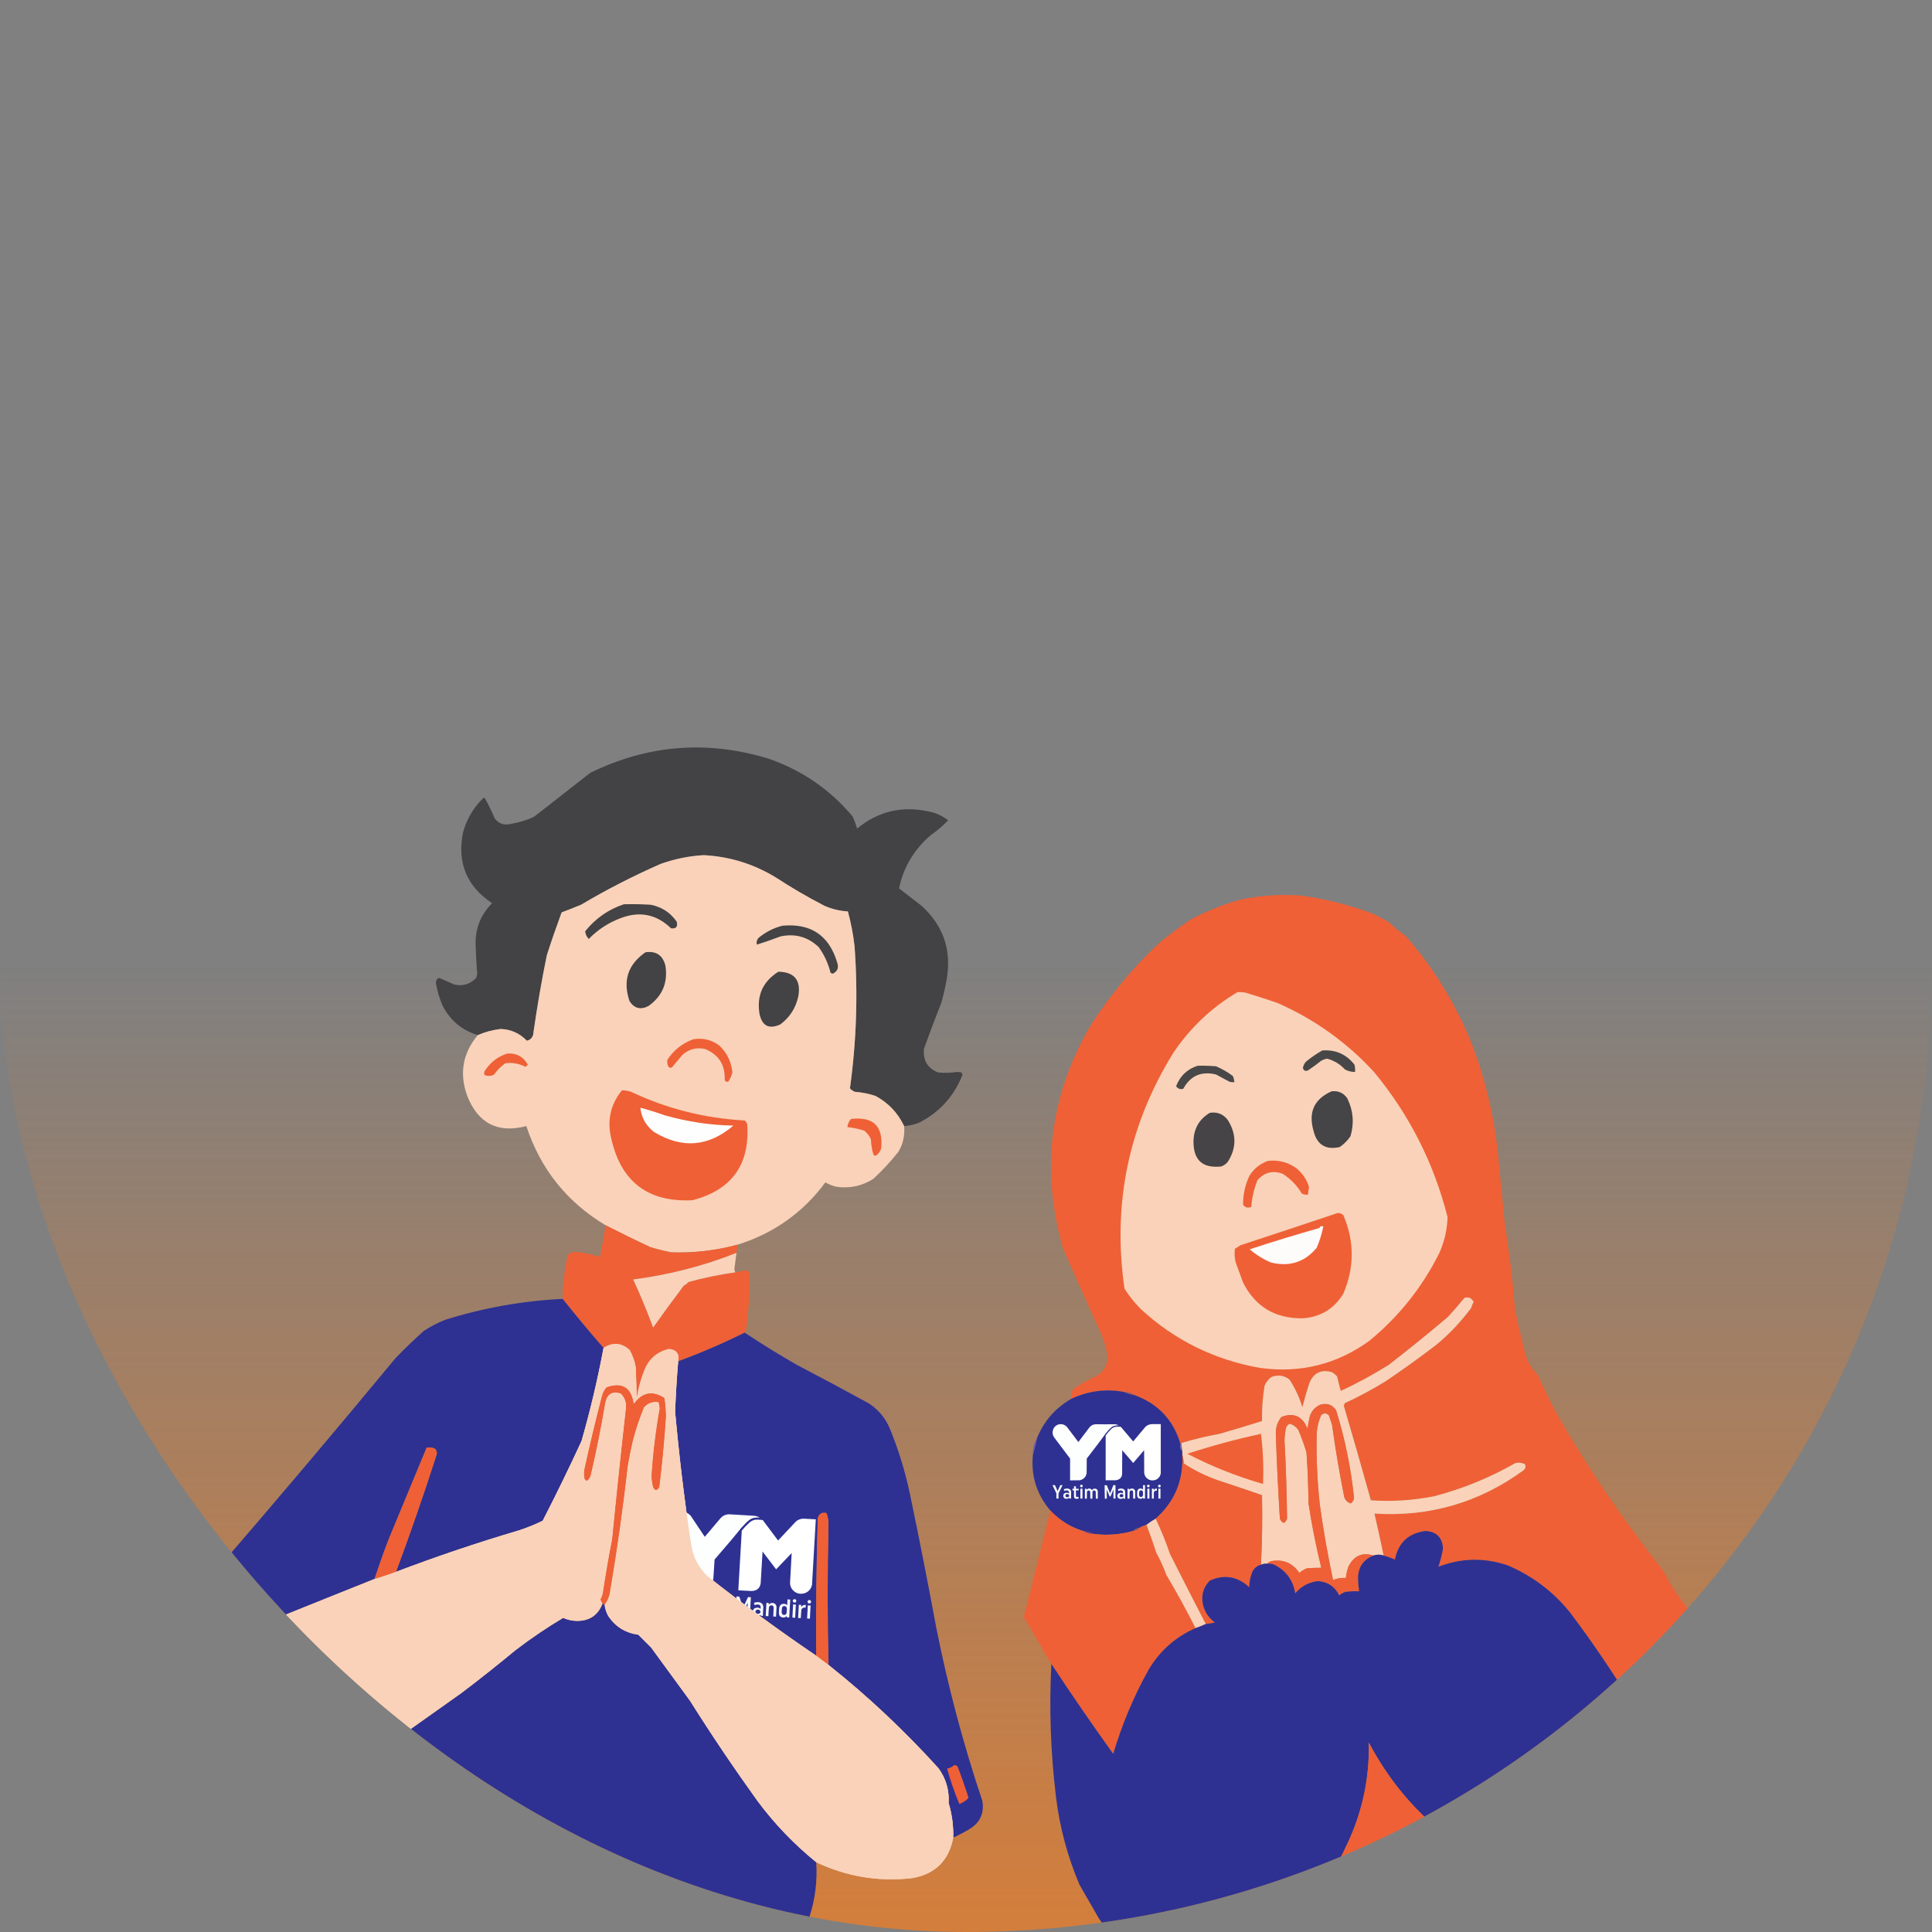 <svg width="320" height="320" viewBox="0 0 320 320" fill="none" xmlns="http://www.w3.org/2000/svg">
<rect x="0" y="0" width="320" height="320" fill="#808080" stroke="none"/>
<g clip-path="url(#clip0_761_2424)">
<rect width="320" height="320" rx="160" fill="url(#paint0_linear_761_2424)"/>
<path fill-rule="evenodd" clip-rule="evenodd" d="M149.755 186.517C148.721 184.333 147.147 182.673 145.013 181.521C143.912 181.149 142.777 180.929 141.626 180.844C141.27 180.725 140.999 180.522 140.779 180.251C141.863 172.427 142.117 164.587 141.541 156.712C141.321 154.764 140.948 152.851 140.44 150.954C139.086 150.886 137.782 150.565 136.545 150.023C133.751 148.583 131.042 146.991 128.417 145.281C124.776 143.079 120.813 141.86 116.562 141.64C114.124 141.775 111.753 142.267 109.45 143.079C104.894 145.078 100.491 147.33 96.24 149.853C95.174 150.294 94.107 150.717 93.023 151.123C92.159 153.477 91.329 155.848 90.567 158.236C89.704 162.453 88.975 166.687 88.366 170.937C88.332 171.733 87.959 172.207 87.265 172.377C86.097 171.157 84.657 170.497 82.947 170.429C81.609 170.582 80.339 170.92 79.136 171.445C76.495 170.649 74.547 169.007 73.294 166.534C72.769 165.332 72.413 164.096 72.193 162.808C72.193 162.402 72.362 162.131 72.701 161.962C73.548 162.334 74.395 162.69 75.241 163.062C76.664 163.384 77.883 163.012 78.882 161.962C78.933 161.742 79.001 161.504 79.052 161.284C78.916 159.828 78.832 158.355 78.798 156.881C78.611 154.036 79.509 151.615 81.507 149.599C77.307 146.805 75.699 142.91 76.681 137.914C77.274 135.73 78.374 133.833 79.983 132.241C80.102 132.123 80.203 132.123 80.322 132.241C80.931 133.308 81.457 134.409 81.931 135.543C82.591 136.424 83.472 136.729 84.555 136.475C85.91 136.255 87.214 135.865 88.451 135.289C91.55 132.868 94.666 130.429 97.765 128.007C107.282 123.35 117.104 122.571 127.231 125.637C132.786 127.55 137.443 130.734 141.202 135.205C141.507 135.865 141.761 136.543 141.964 137.237C145.487 134.341 149.5 133.41 153.988 134.443C155.123 134.68 156.139 135.154 157.036 135.882C156.156 136.797 155.191 137.609 154.158 138.338C151.414 140.675 149.653 143.604 148.908 147.144C150.127 148.092 151.38 149.057 152.633 150.023C156.274 153.342 157.663 157.423 156.782 162.3C156.562 163.554 156.274 164.79 155.936 166.026C154.937 168.549 153.971 171.09 153.057 173.647C152.82 175.56 153.582 176.881 155.343 177.626C156.41 177.745 157.494 177.711 158.561 177.542C158.781 177.576 159.018 177.593 159.238 177.626C159.34 177.745 159.39 177.897 159.407 178.05C158.019 181.555 155.648 184.18 152.295 185.924C151.482 186.263 150.635 186.449 149.755 186.517Z" fill="#434245"/>
<path fill-rule="evenodd" clip-rule="evenodd" d="M149.754 186.517C149.89 188.025 149.585 189.447 148.823 190.751C147.553 192.36 146.164 193.85 144.674 195.239C142.862 196.407 140.881 196.848 138.747 196.594C138.019 196.475 137.341 196.221 136.715 195.832C132.989 200.861 128.129 204.299 122.151 206.162C118.561 207.144 114.886 207.55 111.143 207.432C110.008 207.195 108.874 206.924 107.756 206.585C105.25 205.417 102.76 204.197 100.305 202.944C93.903 199.1 89.517 193.63 87.18 186.517C82.422 187.754 79.153 186.06 77.358 181.437C76.054 177.762 76.647 174.426 79.136 171.445C80.339 170.92 81.609 170.582 82.947 170.429C84.657 170.497 86.097 171.157 87.265 172.377C87.959 172.207 88.332 171.733 88.366 170.937C88.975 166.687 89.704 162.453 90.567 158.236C91.329 155.848 92.159 153.478 93.023 151.124C94.107 150.717 95.174 150.294 96.24 149.854C100.491 147.33 104.894 145.078 109.45 143.08C111.753 142.267 114.124 141.776 116.562 141.64C120.813 141.86 124.776 143.08 128.417 145.281C131.041 146.992 133.751 148.583 136.545 150.023C137.782 150.565 139.086 150.887 140.44 150.954C140.948 152.851 141.321 154.765 141.541 156.712C142.117 164.587 141.863 172.428 140.779 180.251C140.999 180.522 141.27 180.726 141.626 180.844C142.777 180.929 143.912 181.149 145.013 181.522C147.146 182.673 148.721 184.333 149.754 186.517Z" fill="#F9D2B9"/>
<path fill-rule="evenodd" clip-rule="evenodd" d="M275.749 275.595C274.005 277.864 272.227 280.133 270.415 282.369C267.231 277.119 263.777 272.038 260.085 267.127C257.274 263.622 253.802 260.997 249.67 259.253C245.826 257.966 242.015 258.05 238.239 259.507C238.561 258.558 238.815 257.559 239.001 256.543C238.933 254.697 237.968 253.698 236.122 253.579C233.294 253.935 231.6 255.51 231.042 258.321C230.449 258.05 229.822 257.83 229.179 257.644C228.688 255.324 228.18 253.004 227.655 250.7C236.782 251.276 245.03 248.872 252.379 243.503C252.684 243.198 252.752 242.86 252.549 242.487C252.058 242.267 251.55 242.199 251.025 242.318C246.791 244.739 242.303 246.585 237.561 247.822C234.073 248.516 230.584 248.736 227.062 248.499C225.605 243.266 224.115 238.05 222.574 232.834C222.625 232.699 222.693 232.546 222.743 232.411C225.064 231.327 227.333 230.125 229.517 228.77C232.413 226.822 235.224 224.79 237.985 222.673C240.119 220.895 241.998 218.88 243.658 216.662C243.76 216.306 243.895 215.967 244.081 215.645C243.743 214.985 243.235 214.765 242.557 214.968C241.677 216.035 240.779 217.085 239.848 218.101C236.63 220.828 233.362 223.486 230.025 226.06C227.468 227.669 224.826 229.109 222.066 230.379C221.846 229.6 221.66 228.804 221.473 228.008C221.219 227.686 220.898 227.432 220.542 227.246C218.798 226.805 217.578 227.398 216.901 229.024C216.444 230.379 216.054 231.734 215.716 233.088C215.224 231.463 214.513 229.938 213.599 228.516C212.684 227.788 211.668 227.652 210.55 228.093C210.059 228.482 209.687 228.956 209.45 229.532C209.128 231.479 208.992 233.427 209.026 235.374C206.689 236.103 204.352 236.814 201.998 237.491C199.831 237.881 197.714 238.389 195.648 239.015C195.597 239.015 195.529 239.015 195.478 239.015C194.276 235.104 191.736 232.462 187.858 231.056C187.367 230.684 186.808 230.514 186.164 230.548C183.082 229.989 180.152 230.396 177.358 231.734C177.392 231.175 177.511 230.633 177.697 230.125C178.916 229.261 180.203 228.533 181.592 227.923C182.879 227.161 183.489 226.043 183.455 224.536C183.252 223.402 182.93 222.301 182.523 221.234C180.339 216.458 178.205 211.649 176.088 206.839C172.346 193.935 173.819 181.691 180.491 170.091C183.776 164.892 187.688 160.167 192.261 155.95C193.887 154.629 195.58 153.393 197.341 152.225C199.949 150.853 202.659 149.786 205.47 149.007C208.772 148.313 212.091 148.076 215.462 148.33C219.594 148.888 223.607 149.905 227.485 151.378C228.349 151.801 229.196 152.242 230.025 152.733C230.94 153.579 231.888 154.375 232.904 155.104C237.663 160.573 241.355 166.687 243.997 173.478C246.063 179.032 247.417 184.739 248.061 190.582C248.451 194.646 248.857 198.711 249.246 202.775C250.009 207.466 250.567 212.208 250.94 217C251.499 219.591 252.108 222.199 252.803 224.79C253.209 225.891 253.836 226.856 254.666 227.669C255.665 229.837 256.715 231.988 257.799 234.104C263.065 243.249 268.975 251.937 275.495 260.184C275.953 260.946 276.376 261.742 276.765 262.555C277.612 263.91 278.544 265.214 279.56 266.45C279.712 266.958 279.848 267.466 279.983 267.974C279.712 268.702 279.458 269.43 279.221 270.176C278.188 272.072 277.036 273.884 275.749 275.595Z" fill="#EF6036"/>
<path fill-rule="evenodd" clip-rule="evenodd" d="M103.353 149.769C104.827 149.735 106.283 149.769 107.756 149.854C109.585 150.209 111.025 151.141 112.075 152.648C112.295 153.494 111.99 153.867 111.143 153.749C108.755 151.445 105.978 150.87 102.845 152.055C100.796 152.817 99.018 153.969 97.511 155.527C97.189 155.171 96.986 154.748 96.918 154.257C98.628 152.123 100.779 150.616 103.353 149.769Z" fill="#444345"/>
<path fill-rule="evenodd" clip-rule="evenodd" d="M129.602 153.325C134.31 152.902 137.324 154.934 138.662 159.422C138.967 160.302 138.713 160.912 137.9 161.285C137.781 161.234 137.68 161.166 137.561 161.115C137.189 159.574 136.528 158.169 135.614 156.882C133.819 155.171 131.702 154.578 129.263 155.103C127.959 155.595 126.655 156.052 125.368 156.458C125.25 156.086 125.334 155.713 125.622 155.357C126.808 154.375 128.129 153.698 129.602 153.325Z" fill="#444345"/>
<path fill-rule="evenodd" clip-rule="evenodd" d="M106.91 157.728C108.671 157.474 109.771 158.219 110.212 159.93C110.652 162.741 109.721 164.976 107.418 166.619C106.131 167.296 105.097 167.042 104.285 165.857C103.116 162.47 103.98 159.76 106.91 157.728Z" fill="#434245"/>
<path fill-rule="evenodd" clip-rule="evenodd" d="M128.925 160.946C131.583 160.997 132.684 162.351 132.227 165.01C131.82 166.941 130.821 168.482 129.263 169.667C127.383 170.531 126.215 169.938 125.792 167.889C125.317 164.858 126.367 162.555 128.925 160.946Z" fill="#434245"/>
<path fill-rule="evenodd" clip-rule="evenodd" d="M204.962 164.333C205.419 164.299 205.859 164.333 206.317 164.417C208.078 164.942 209.822 165.518 211.566 166.111C217.697 168.804 223.031 172.614 227.57 177.542C233.429 184.621 237.494 192.631 239.763 201.589C239.695 203.638 239.255 205.62 238.408 207.517C235.58 213.19 231.719 218.05 226.808 222.08C221.406 225.992 215.36 227.483 208.688 226.568C201.135 225.23 194.547 221.979 188.958 216.831C187.925 215.798 187.028 214.663 186.249 213.444C184.217 199.388 186.926 186.348 194.378 174.324C197.189 170.175 200.728 166.839 204.962 164.333Z" fill="#F9D2B9"/>
<path fill-rule="evenodd" clip-rule="evenodd" d="M114.869 172.123C116.444 171.886 117.849 172.225 119.102 173.139C120.406 174.358 121.135 175.849 121.304 177.627C121.169 178.186 120.948 178.694 120.627 179.151C120.373 179.236 120.169 179.151 120.034 178.897C120.136 176.374 119.035 174.646 116.732 173.732C115.309 173.444 114.073 173.783 113.006 174.748C112.447 175.425 111.871 176.103 111.312 176.78C111.092 176.899 110.889 176.865 110.72 176.695C110.517 176.306 110.466 175.916 110.55 175.51C111.617 173.901 113.057 172.767 114.869 172.123Z" fill="#EF6036"/>
<path fill-rule="evenodd" clip-rule="evenodd" d="M219.018 173.986C221.236 173.833 223.015 174.629 224.352 176.357C224.437 176.746 224.471 177.136 224.437 177.542C223.827 177.559 223.269 177.406 222.744 177.119C221.931 176.238 220.932 175.645 219.78 175.34C219.458 175.408 219.136 175.527 218.849 175.679C218.137 176.255 217.409 176.78 216.647 177.288C216.19 177.474 215.902 177.322 215.8 176.865C215.885 176.475 216.054 176.136 216.308 175.848C217.172 175.137 218.086 174.511 219.018 173.986Z" fill="#484748"/>
<path fill-rule="evenodd" clip-rule="evenodd" d="M84.047 174.494C85.572 174.409 86.706 175.036 87.434 176.357C87.316 176.492 87.163 176.611 87.011 176.695C85.978 176.154 84.877 175.967 83.709 176.103C82.981 176.611 82.354 177.237 81.846 177.966C81.321 178.253 80.779 178.287 80.237 178.05C80.153 177.745 80.203 177.457 80.406 177.203C81.321 175.866 82.523 174.968 84.047 174.494Z" fill="#EF6036"/>
<path fill-rule="evenodd" clip-rule="evenodd" d="M198.357 176.526C199.373 176.492 200.39 176.526 201.406 176.61C202.405 177.034 203.336 177.576 204.2 178.219C204.335 178.541 204.42 178.88 204.454 179.235C204.166 179.269 203.878 179.235 203.607 179.151C202.879 178.761 202.134 178.355 201.406 177.965C198.967 177.389 197.172 178.168 195.986 180.336C195.495 180.471 195.089 180.336 194.801 179.913C195.461 178.202 196.647 177.068 198.357 176.526Z" fill="#494849"/>
<path fill-rule="evenodd" clip-rule="evenodd" d="M103.014 180.59C103.539 180.59 104.047 180.675 104.539 180.844C110.483 183.656 116.749 185.23 123.336 185.586C123.539 185.739 123.675 185.942 123.76 186.179C124.234 192.885 121.219 197.085 114.699 198.795C107.35 199.168 102.862 195.764 101.236 188.55C100.525 185.586 101.118 182.927 103.014 180.59Z" fill="#EF6036"/>
<path fill-rule="evenodd" clip-rule="evenodd" d="M220.542 180.76C221.66 180.624 222.54 181.014 223.167 181.945C224.149 183.977 224.318 186.06 223.675 188.211C223.184 188.922 222.591 189.515 221.897 189.989C219.593 190.497 218.154 189.616 217.578 187.364C216.664 184.248 217.646 182.047 220.542 180.76Z" fill="#454446"/>
<path fill-rule="evenodd" clip-rule="evenodd" d="M106.063 183.469C107.384 183.825 108.738 184.248 110.127 184.739C113.836 185.789 117.612 186.365 121.473 186.433C117.324 189.972 112.921 190.311 108.264 187.449C106.977 186.416 106.232 185.078 106.063 183.469Z" fill="#FEFEFE"/>
<path fill-rule="evenodd" clip-rule="evenodd" d="M200.389 184.316C201.609 184.129 202.608 184.519 203.353 185.501C204.826 187.838 204.826 190.141 203.353 192.444C203.065 192.8 202.693 193.054 202.252 193.206C199.187 193.528 197.663 192.156 197.68 189.057C197.714 186.941 198.628 185.366 200.389 184.316Z" fill="#464446"/>
<path fill-rule="evenodd" clip-rule="evenodd" d="M140.948 185.332C144.674 184.908 146.334 186.551 145.944 190.243C145.792 190.683 145.538 191.056 145.182 191.344C144.996 191.462 144.827 191.445 144.674 191.259C144.42 190.429 144.285 189.582 144.251 188.719C144.014 188.143 143.641 187.669 143.15 187.279C142.235 186.974 141.304 186.771 140.356 186.686C140.407 186.178 140.61 185.721 140.948 185.332Z" fill="#EF6036"/>
<path fill-rule="evenodd" clip-rule="evenodd" d="M210.042 192.275C211.804 192.089 213.379 192.512 214.784 193.545C215.766 194.375 216.444 195.391 216.816 196.593C216.749 197.017 216.681 197.44 216.647 197.864C216.291 197.914 215.953 197.864 215.631 197.694C214.818 196.339 213.751 195.239 212.413 194.392C210.771 193.833 209.399 194.189 208.264 195.493C207.705 196.915 207.367 198.372 207.248 199.896C206.723 200.133 206.266 200.014 205.893 199.557C205.876 197.914 206.215 196.323 206.91 194.815C207.655 193.579 208.705 192.732 210.042 192.275Z" fill="#EF6036"/>
<path fill-rule="evenodd" clip-rule="evenodd" d="M221.558 200.912C221.914 200.912 222.218 201.014 222.489 201.251C224.352 205.586 224.352 209.938 222.489 214.291C220.931 216.814 218.679 218.169 215.715 218.355C211.194 218.389 207.909 216.424 205.893 212.428C205.504 211.361 205.097 210.277 204.708 209.21C204.488 208.431 204.437 207.635 204.538 206.839C204.843 206.636 205.165 206.45 205.47 206.247C210.855 204.485 216.223 202.707 221.558 200.912Z" fill="#EF6036"/>
<path fill-rule="evenodd" clip-rule="evenodd" d="M100.305 202.944C102.76 204.198 105.25 205.417 107.756 206.585C108.874 206.924 110.008 207.195 111.143 207.432C114.886 207.568 118.56 207.127 122.151 206.162C122.1 206.619 122.032 207.059 121.981 207.517C116.477 209.701 110.77 211.158 104.877 211.92C106.08 214.528 107.18 217.187 108.179 219.879C109.839 217.542 111.533 215.222 113.26 212.936C113.565 212.8 113.819 212.597 114.022 212.343C116.613 211.632 119.204 211.107 121.812 210.734C122.371 210.65 122.947 210.531 123.505 210.396C123.861 210.446 124.081 210.633 124.183 210.988C124.183 214.071 123.997 217.136 123.59 220.218C123.505 220.387 123.421 220.557 123.336 220.726C119.763 222.504 116.088 224.079 112.328 225.468C112.549 224.231 112.041 223.554 110.804 223.435C108.772 223.91 107.384 225.163 106.655 227.161C106.096 228.584 105.707 230.057 105.47 231.564C105.419 229.871 105.351 228.177 105.301 226.484C105.131 225.468 104.792 224.502 104.284 223.605C102.93 222.385 101.49 222.267 99.966 223.266C97.646 220.607 95.394 217.898 93.192 215.137C93.209 212.699 93.48 210.311 94.039 207.94C94.378 207.517 94.835 207.314 95.394 207.347C96.748 207.483 98.086 207.771 99.373 208.194C99.729 206.45 100.034 204.706 100.305 202.944Z" fill="#EF6036"/>
<path fill-rule="evenodd" clip-rule="evenodd" d="M218.679 203.113C218.849 203.113 219.018 203.113 219.187 203.113C218.95 204.333 218.578 205.518 218.086 206.67C216.122 209.04 213.616 209.853 210.55 209.125C209.246 208.583 208.061 207.838 206.994 206.924C210.754 205.687 214.53 204.536 218.34 203.452C218.544 203.418 218.662 203.3 218.679 203.113Z" fill="#FEFBFB"/>
<path fill-rule="evenodd" clip-rule="evenodd" d="M121.981 207.517C121.863 208.38 121.744 209.261 121.643 210.141C121.643 210.379 121.693 210.582 121.812 210.734C119.204 211.107 116.613 211.632 114.022 212.343C113.819 212.597 113.565 212.8 113.26 212.936C111.533 215.222 109.839 217.542 108.179 219.879C107.18 217.186 106.08 214.528 104.877 211.92C110.771 211.158 116.478 209.701 121.981 207.517Z" fill="#F9D2B9"/>
<path fill-rule="evenodd" clip-rule="evenodd" d="M229.179 257.644C228.62 257.457 228.061 257.457 227.485 257.644C225.605 257.068 224.234 257.694 223.336 259.506C223.116 260.116 222.98 260.726 222.913 261.369C222.168 261.302 221.473 261.42 220.796 261.708C219.915 257.559 219.17 253.376 218.594 249.176C218.171 245.298 218.002 241.403 218.086 237.491C218.137 236.39 218.391 235.341 218.848 234.358C219.306 233.986 219.729 234.02 220.118 234.443C220.288 234.951 220.457 235.459 220.627 235.967C221.185 239.998 221.863 243.994 222.659 247.991C222.845 248.482 223.184 248.821 223.675 249.007C224.03 248.821 224.217 248.499 224.268 248.075C223.759 243.164 222.777 238.338 221.304 233.596C220.677 232.665 219.797 232.343 218.679 232.665C217.748 233.088 217.155 233.783 216.901 234.782C216.765 235.391 216.664 236.018 216.562 236.644C215.732 234.562 214.293 233.918 212.244 234.697C211.634 235.459 211.329 236.34 211.312 237.322C211.465 242.064 211.702 246.805 211.99 251.547C212.43 252.428 212.82 252.428 213.175 251.547C213.124 247.229 212.989 242.91 212.752 238.592C212.769 237.881 212.853 237.169 213.006 236.475C213.124 236.136 213.345 235.916 213.683 235.798C214.225 236.001 214.682 236.34 215.038 236.814C215.563 238.033 216.003 239.269 216.393 240.539C216.596 243.351 216.698 246.179 216.732 249.007C217.273 252.597 217.985 256.153 218.848 259.676C218.086 259.676 217.29 259.693 216.478 259.761C216.003 259.947 215.597 260.201 215.207 260.523C214.073 258.863 212.515 258.219 210.55 258.575C210.279 258.677 210.059 258.812 209.873 258.998C209.517 258.965 209.179 259.032 208.857 259.168C209.043 255.324 209.111 251.496 209.026 247.652C206.605 246.822 204.183 245.993 201.744 245.197C199.729 244.502 197.832 243.571 196.071 242.402C196.037 241.86 195.953 241.352 195.817 240.878C195.817 240.709 195.817 240.539 195.817 240.37C195.766 239.913 195.699 239.473 195.648 239.015C197.714 238.389 199.831 237.881 201.998 237.491C204.352 236.814 206.689 236.103 209.026 235.374C208.992 233.427 209.128 231.479 209.45 229.532C209.687 228.956 210.059 228.482 210.55 228.092C211.668 227.652 212.684 227.788 213.599 228.516C214.513 229.938 215.224 231.462 215.715 233.088C216.054 231.733 216.444 230.379 216.901 229.024C217.578 227.398 218.798 226.805 220.542 227.246C220.897 227.432 221.219 227.686 221.473 228.008C221.66 228.804 221.846 229.6 222.066 230.379C224.826 229.109 227.468 227.669 230.025 226.06C233.362 223.486 236.63 220.827 239.848 218.101C240.779 217.085 241.676 216.035 242.557 214.968C243.234 214.765 243.743 214.985 244.081 215.645C243.895 215.967 243.759 216.306 243.658 216.661C241.998 218.88 240.118 220.895 237.985 222.673C235.224 224.79 232.413 226.822 229.517 228.77C227.333 230.125 225.063 231.327 222.743 232.411C222.693 232.546 222.625 232.699 222.574 232.834C224.115 238.05 225.605 243.266 227.062 248.499C230.584 248.736 234.073 248.516 237.561 247.821C242.303 246.585 246.791 244.739 251.025 242.318C251.549 242.199 252.058 242.267 252.549 242.487C252.752 242.86 252.684 243.198 252.379 243.503C245.03 248.871 236.782 251.276 227.654 250.7C228.179 253.004 228.688 255.324 229.179 257.644Z" fill="#F9D2B9"/>
<path fill-rule="evenodd" clip-rule="evenodd" d="M93.192 215.137C95.394 217.898 97.646 220.607 99.966 223.266C99.001 228.431 97.782 233.579 96.325 238.677C94.276 243.13 92.125 247.533 89.89 251.886C88.603 252.512 87.282 253.054 85.91 253.495C79.035 255.527 72.261 257.813 65.588 260.353C67.959 253.969 70.195 247.533 72.278 241.047C72.43 240.624 72.346 240.252 72.024 239.947C71.583 239.743 71.143 239.676 70.669 239.777C68.552 244.875 66.435 249.989 64.318 255.103C63.505 257.237 62.743 259.388 62.032 261.539C57.189 263.469 52.329 265.417 47.468 267.381C44.877 268.499 42.405 269.803 40.017 271.276C39.153 271.97 38.324 272.732 37.561 273.562C36.071 275.611 34.716 277.762 33.497 279.997C33.192 280.895 32.938 281.793 32.735 282.707C30.466 280.861 28.467 278.778 26.723 276.441C25.86 275.34 25.521 274.104 25.707 272.716C29.026 268.431 32.413 264.197 35.868 260.014C45.876 248.431 55.749 236.746 65.504 224.959C67.011 223.401 68.552 221.911 70.161 220.472C71.279 219.727 72.464 219.1 73.717 218.609C80.068 216.611 86.554 215.459 93.192 215.137Z" fill="#2E3192"/>
<path fill-rule="evenodd" clip-rule="evenodd" d="M123.336 220.726C126.147 222.588 129.026 224.367 131.973 226.06C136.003 228.16 140.017 230.311 143.997 232.495C145.589 233.579 146.757 235.019 147.468 236.814C148.84 240.218 149.924 243.723 150.686 247.313C152.244 254.748 153.7 262.199 155.089 269.667C157.02 279.371 159.56 288.922 162.71 298.287C163.048 300.319 162.337 301.877 160.593 302.944C159.712 303.469 158.815 303.943 157.883 304.384C157.934 302.419 157.68 300.505 157.121 298.626C157.24 296.509 156.681 294.578 155.428 292.868C149.805 286.653 143.743 280.946 137.223 275.764C137.036 268.024 137.036 260.302 137.223 252.563C137.24 251.886 137.121 251.242 136.884 250.616C136.105 250.429 135.614 250.751 135.445 251.547C135.224 259.117 135.14 266.67 135.191 274.24C129.06 270.074 123.082 265.704 117.24 261.115C115.665 259.625 114.733 257.796 114.445 255.611C113.345 248.38 112.481 241.132 111.821 233.85C111.922 231.056 112.092 228.262 112.329 225.467C116.088 224.079 119.763 222.504 123.336 220.726Z" fill="#2E3192"/>
<path fill-rule="evenodd" clip-rule="evenodd" d="M112.329 225.468C112.092 228.262 111.922 231.056 111.821 233.85C112.481 241.132 113.345 248.38 114.445 255.612C114.733 257.796 115.665 259.625 117.24 261.115C123.082 265.705 129.06 270.074 135.191 274.24C135.868 274.748 136.545 275.256 137.223 275.764C143.743 280.946 149.805 286.653 155.428 292.868C156.681 294.579 157.24 296.509 157.121 298.626C157.68 300.506 157.934 302.419 157.883 304.384C157.172 308.16 154.92 310.396 151.109 311.073C145.555 311.717 140.254 310.836 135.191 308.448C131.516 305.468 128.264 302.081 125.453 298.287C121.558 292.868 117.832 287.347 114.276 281.691C112.125 278.761 109.992 275.815 107.841 272.885C107.13 272.174 106.435 271.48 105.724 270.768C103.573 270.463 101.897 269.43 100.728 267.635C100.407 267.06 100.203 266.433 100.136 265.772C100.644 265.078 100.965 264.282 101.067 263.402C102.219 256.594 103.184 249.769 103.946 242.911C104.183 241.488 104.471 240.082 104.793 238.677C105.284 236.763 105.91 234.9 106.655 233.088C107.316 232.36 108.129 232.072 109.111 232.242C109.162 232.58 109.23 232.919 109.28 233.258C108.62 236.966 108.163 240.692 107.926 244.435C107.943 245.061 108.027 245.688 108.18 246.297C108.484 246.941 108.823 246.941 109.196 246.297C109.67 242.419 110.042 238.524 110.296 234.612C110.28 233.596 110.195 232.58 110.042 231.564C108.044 230.277 106.351 230.616 104.962 232.58C104.573 229.82 103.082 228.888 100.474 229.786C100.102 230.209 99.848 230.684 99.712 231.225C98.679 235.205 97.714 239.219 96.833 243.249C96.715 243.808 96.715 244.384 96.833 244.943C96.952 245.061 97.053 245.163 97.172 245.281C97.528 245.027 97.765 244.689 97.849 244.265C98.764 240.336 99.56 236.391 100.22 232.411C100.525 230.87 101.389 230.328 102.845 230.802C103.506 231.48 103.794 232.292 103.692 233.258C102.879 240.472 102.117 247.703 101.406 254.934C100.83 257.864 100.322 260.794 99.882 263.74C99.814 264.164 99.678 264.553 99.458 264.926C99.577 265.163 99.678 265.383 99.797 265.603C99.069 267.517 97.646 268.482 95.563 268.482C94.75 268.465 93.988 268.296 93.277 267.974C90.55 269.6 87.926 271.378 85.402 273.308C82.456 275.747 79.475 278.118 76.427 280.421C71.567 283.859 66.723 287.314 61.863 290.751C58.188 292.529 54.344 293.867 50.347 294.731C46.859 295.747 43.302 296.17 39.678 296.001C35.648 295.408 33.023 293.173 31.804 289.312C31.533 287.026 31.837 284.824 32.735 282.707C32.938 281.793 33.192 280.895 33.497 279.998C34.716 277.762 36.071 275.612 37.562 273.562C38.324 272.733 39.153 271.971 40.017 271.276C42.405 269.803 44.877 268.499 47.468 267.381C52.329 265.417 57.189 263.469 62.032 261.539C63.235 261.183 64.42 260.777 65.589 260.353C72.261 257.813 79.035 255.527 85.91 253.495C87.282 253.054 88.603 252.513 89.89 251.886C92.125 247.534 94.276 243.131 96.325 238.677C97.782 233.579 99.001 228.431 99.966 223.266C101.49 222.267 102.93 222.386 104.285 223.605C104.793 224.502 105.131 225.468 105.301 226.484C105.352 228.177 105.419 229.871 105.47 231.564C105.707 230.057 106.097 228.584 106.655 227.161C107.384 225.163 108.772 223.91 110.805 223.435C112.041 223.554 112.549 224.231 112.329 225.468Z" fill="#F9D2B9"/>
<path fill-rule="evenodd" clip-rule="evenodd" d="M100.136 265.772C100.017 265.722 99.915 265.654 99.797 265.603C99.678 265.383 99.577 265.163 99.458 264.926C99.678 264.553 99.814 264.164 99.882 263.74C100.322 260.794 100.83 257.864 101.406 254.934C102.117 247.703 102.879 240.472 103.692 233.258C103.793 232.292 103.506 231.479 102.845 230.802C101.389 230.328 100.525 230.87 100.22 232.411C99.56 236.39 98.764 240.336 97.849 244.265C97.765 244.689 97.528 245.027 97.172 245.281C97.053 245.163 96.952 245.061 96.833 244.943C96.715 244.384 96.715 243.808 96.833 243.249C97.714 239.219 98.679 235.205 99.712 231.225C99.848 230.683 100.102 230.209 100.474 229.786C103.082 228.888 104.572 229.82 104.962 232.58C106.351 230.616 108.044 230.277 110.042 231.564C110.195 232.58 110.28 233.596 110.296 234.612C110.042 238.524 109.67 242.419 109.196 246.297C108.823 246.941 108.484 246.941 108.18 246.297C108.027 245.688 107.943 245.061 107.926 244.435C108.163 240.692 108.62 236.966 109.28 233.258C109.23 232.919 109.162 232.58 109.111 232.241C108.129 232.072 107.316 232.36 106.655 233.088C105.91 234.9 105.284 236.763 104.793 238.677C104.471 240.082 104.183 241.488 103.946 242.91C103.184 249.769 102.219 256.594 101.067 263.401C100.965 264.282 100.644 265.078 100.136 265.772Z" fill="#EF6036"/>
<path fill-rule="evenodd" clip-rule="evenodd" d="M186.164 230.548C186.689 230.785 187.248 230.954 187.858 231.056C191.736 232.461 194.276 235.103 195.478 239.015C195.394 239.557 195.495 240.014 195.817 240.37C195.817 240.539 195.817 240.709 195.817 240.878C196.071 245.162 194.598 248.719 191.414 251.547C190.872 251.852 190.364 252.19 189.89 252.563C189.483 252.681 189.077 252.851 188.704 253.071C188.281 253.122 187.942 253.291 187.688 253.579C185.572 254.172 183.421 254.341 181.253 254.087C180.677 253.816 180.051 253.647 179.39 253.579C177.273 252.935 175.478 251.801 173.971 250.192C171.685 247.499 170.72 244.383 171.092 240.878C171.346 239.997 171.566 239.1 171.77 238.168C172.904 235.391 174.767 233.257 177.358 231.733C180.152 230.395 183.082 229.989 186.164 230.548Z" fill="#2E3192"/>
<path fill-rule="evenodd" clip-rule="evenodd" d="M186.164 230.548C186.808 230.514 187.367 230.683 187.858 231.056C187.248 230.954 186.689 230.785 186.164 230.548Z" fill="#9C5463"/>
<path fill-rule="evenodd" clip-rule="evenodd" d="M227.485 257.643C225.724 258.372 224.877 259.693 224.945 261.623C224.962 262.284 225.013 262.927 225.114 263.571C224.386 263.537 223.641 263.571 222.913 263.655C222.506 263.774 222.134 263.977 221.812 264.248C221.118 262.809 219.966 262.03 218.34 261.877C216.799 262.047 215.529 262.724 214.53 263.909C214.158 261.657 212.938 260.048 210.889 259.083C210.55 258.998 210.212 258.964 209.873 258.998C210.059 258.812 210.279 258.677 210.55 258.575C212.515 258.219 214.073 258.863 215.208 260.522C215.58 260.201 216.02 259.947 216.478 259.76C217.29 259.693 218.086 259.676 218.848 259.676C217.985 256.153 217.274 252.597 216.732 249.007C216.698 246.179 216.596 243.351 216.393 240.539C216.003 239.269 215.563 238.033 215.038 236.814C214.683 236.34 214.225 236.001 213.683 235.798C213.345 235.916 213.125 236.136 213.006 236.475C212.854 237.169 212.769 237.881 212.752 238.592C212.989 242.91 213.125 247.229 213.175 251.547C212.82 252.428 212.43 252.428 211.99 251.547C211.702 246.805 211.465 242.063 211.313 237.322C211.329 236.34 211.634 235.459 212.244 234.697C214.293 233.918 215.732 234.561 216.562 236.644C216.664 236.018 216.766 235.391 216.901 234.782C217.155 233.782 217.748 233.088 218.679 232.665C219.797 232.343 220.677 232.665 221.304 233.596C222.777 238.338 223.76 243.164 224.268 248.075C224.217 248.499 224.031 248.82 223.675 249.007C223.184 248.82 222.845 248.482 222.659 247.991C221.863 243.994 221.185 239.997 220.627 235.967C220.457 235.459 220.288 234.951 220.119 234.443C219.729 234.019 219.306 233.986 218.848 234.358C218.391 235.34 218.137 236.39 218.086 237.491C218.002 241.403 218.171 245.298 218.594 249.176C219.17 253.376 219.915 257.559 220.796 261.708C221.473 261.42 222.168 261.301 222.913 261.369C222.981 260.726 223.116 260.116 223.336 259.506C224.234 257.694 225.605 257.068 227.485 257.643Z" fill="#EF6036"/>
<path fill-rule="evenodd" clip-rule="evenodd" d="M208.857 237.491C209.196 240.201 209.314 242.961 209.196 245.789C204.843 244.536 200.677 242.876 196.664 240.793C200.694 239.473 204.759 238.372 208.857 237.491Z" fill="#EF6036"/>
<path fill-rule="evenodd" clip-rule="evenodd" d="M171.77 238.168C171.566 239.1 171.346 239.997 171.092 240.878C171.008 239.879 171.245 238.981 171.77 238.168Z" fill="#6F5FB2"/>
<path fill-rule="evenodd" clip-rule="evenodd" d="M65.588 260.353C64.42 260.776 63.235 261.183 62.032 261.538C62.743 259.388 63.506 257.237 64.318 255.103C66.435 249.989 68.552 244.875 70.669 239.777C71.143 239.676 71.584 239.743 72.024 239.946C72.346 240.251 72.43 240.624 72.278 241.047C70.195 247.533 67.959 253.969 65.588 260.353Z" fill="#EF6036"/>
<path fill-rule="evenodd" clip-rule="evenodd" d="M195.478 239.015C195.529 239.015 195.597 239.015 195.648 239.015C195.699 239.472 195.766 239.913 195.817 240.37C195.495 240.014 195.394 239.557 195.478 239.015Z" fill="#7962A5"/>
<path fill-rule="evenodd" clip-rule="evenodd" d="M195.817 240.878C195.953 241.352 196.037 241.86 196.071 242.402C197.832 243.571 199.729 244.502 201.744 245.196C204.183 245.992 206.605 246.822 209.026 247.652C209.111 251.496 209.043 255.323 208.857 259.168C208.196 259.337 207.722 259.743 207.417 260.353C207.096 261.166 206.926 262.013 206.909 262.893C204.979 261.098 202.811 260.726 200.39 261.792C199.255 262.944 198.899 264.333 199.289 265.941C199.611 267.11 200.254 268.041 201.236 268.736C200.728 268.854 200.22 268.939 199.712 268.99C197.714 265.146 195.749 261.284 193.785 257.389C193.108 255.391 192.312 253.444 191.414 251.547C194.598 248.719 196.071 245.162 195.817 240.878Z" fill="#EF6036"/>
<path fill-rule="evenodd" clip-rule="evenodd" d="M173.971 250.192C175.478 251.801 177.273 252.936 179.39 253.579C179.949 253.918 180.576 254.087 181.253 254.087C183.421 254.341 185.572 254.172 187.688 253.579C188.112 253.529 188.45 253.359 188.704 253.071C189.077 252.851 189.483 252.682 189.89 252.563C190.466 254.054 191.008 255.578 191.499 257.136C192.159 258.338 192.718 259.574 193.192 260.861C194.903 263.74 196.511 266.67 198.019 269.667C194.75 271.107 192.176 273.359 190.313 276.441C187.807 280.895 185.842 285.586 184.386 290.497C180.864 285.586 177.443 280.624 174.141 275.595C172.616 273.004 171.092 270.413 169.568 267.805C171.058 261.928 172.532 256.069 173.971 250.192Z" fill="#EF6036"/>
<path fill-rule="evenodd" clip-rule="evenodd" d="M137.223 275.764C136.545 275.256 135.868 274.747 135.191 274.239C135.14 266.67 135.224 259.117 135.445 251.547C135.614 250.751 136.105 250.429 136.884 250.615C137.121 251.242 137.24 251.886 137.223 252.563C137.036 260.302 137.036 268.024 137.223 275.764Z" fill="#EF6036"/>
<path fill-rule="evenodd" clip-rule="evenodd" d="M191.414 251.547C192.312 253.444 193.108 255.391 193.785 257.389C195.749 261.284 197.714 265.146 199.712 268.99C199.17 269.244 198.611 269.464 198.019 269.667C196.511 266.67 194.903 263.74 193.192 260.861C192.718 259.574 192.159 258.338 191.499 257.135C191.008 255.577 190.466 254.053 189.89 252.563C190.364 252.19 190.872 251.852 191.414 251.547Z" fill="#F9D2B9"/>
<path fill-rule="evenodd" clip-rule="evenodd" d="M188.705 253.071C188.451 253.359 188.112 253.529 187.688 253.579C187.942 253.291 188.281 253.122 188.705 253.071Z" fill="#965167"/>
<path fill-rule="evenodd" clip-rule="evenodd" d="M275.749 275.594C278.357 283.13 280.017 290.853 280.745 298.795C280.982 302.047 280.593 305.196 279.56 308.279C278.764 309.701 277.782 310.971 276.596 312.089C272.058 315.594 266.977 318.033 261.355 319.371C254.276 321.318 247.113 322.826 239.848 323.859C242.151 320.522 244.539 317.237 247.045 314.036C247.858 312.648 248.688 311.276 249.501 309.887C239.458 305.433 231.871 298.355 226.723 288.634C226.842 294.629 225.606 300.336 222.998 305.738C220.119 311.953 216.139 317.339 211.059 321.911C213.599 324.587 216.241 327.093 219.018 329.447C211.567 330.632 204.115 330.548 196.664 329.193C195.123 328.82 193.65 328.245 192.261 327.5C188.129 325.01 184.725 321.759 182.015 317.762C180.948 315.899 179.865 314.036 178.798 312.174C176.816 307.5 175.512 302.656 174.903 297.61C174.022 290.294 173.751 282.961 174.141 275.594C177.443 280.624 180.864 285.586 184.386 290.497C185.843 285.586 187.807 280.895 190.313 276.441C192.176 273.359 194.75 271.107 198.019 269.667C198.611 269.464 199.17 269.244 199.712 268.99C200.22 268.939 200.728 268.854 201.236 268.736C200.254 268.041 199.611 267.11 199.289 265.942C198.899 264.333 199.255 262.944 200.39 261.792C202.811 260.726 204.979 261.098 206.909 262.893C206.926 262.013 207.096 261.166 207.418 260.353C207.722 259.743 208.197 259.337 208.857 259.168C209.179 259.032 209.517 258.964 209.873 258.998C210.212 258.964 210.55 258.998 210.889 259.083C212.938 260.048 214.158 261.657 214.53 263.909C215.529 262.724 216.799 262.047 218.34 261.877C219.966 262.03 221.118 262.809 221.812 264.248C222.134 263.977 222.506 263.774 222.913 263.655C223.641 263.571 224.386 263.537 225.114 263.571C225.013 262.927 224.962 262.284 224.945 261.623C224.877 259.693 225.724 258.372 227.485 257.643C228.061 257.457 228.62 257.457 229.179 257.643C229.822 257.83 230.449 258.05 231.042 258.321C231.6 255.51 233.294 253.935 236.122 253.579C237.968 253.698 238.933 254.697 239.001 256.543C238.815 257.559 238.561 258.558 238.239 259.506C242.015 258.05 245.826 257.965 249.67 259.252C253.802 260.997 257.274 263.621 260.085 267.127C263.777 272.038 267.231 277.118 270.415 282.368C272.227 280.133 274.005 277.864 275.749 275.594Z" fill="#2E3192"/>
<path fill-rule="evenodd" clip-rule="evenodd" d="M179.39 253.579C180.051 253.647 180.677 253.816 181.253 254.087C180.576 254.087 179.949 253.918 179.39 253.579Z" fill="#72407A"/>
<path fill-rule="evenodd" clip-rule="evenodd" d="M99.797 265.603C99.915 265.654 100.017 265.722 100.136 265.772C100.203 266.433 100.407 267.059 100.728 267.635C101.897 269.43 103.573 270.463 105.724 270.768C106.435 271.479 107.13 272.174 107.841 272.885C109.992 275.815 112.125 278.761 114.276 281.691C117.832 287.347 121.558 292.868 125.453 298.287C128.264 302.081 131.516 305.468 135.191 308.448C135.394 311.513 135.021 314.511 134.09 317.424C133.616 318.287 132.972 318.998 132.142 319.54C126.503 322.335 120.508 323.859 114.191 324.113C108.451 324.384 102.76 324.045 97.087 323.097C85.131 321.251 73.446 318.321 62.032 314.291C58.51 312.987 55.224 311.225 52.21 309.041C51.499 308.33 50.804 307.635 50.093 306.924C48.891 305.383 48.332 303.622 48.4 301.674C48.925 299.32 49.585 297 50.347 294.731C54.344 293.867 58.188 292.529 61.863 290.751C66.723 287.313 71.567 283.859 76.427 280.421C79.475 278.118 82.456 275.747 85.402 273.308C87.926 271.378 90.55 269.6 93.277 267.974C93.988 268.296 94.75 268.465 95.563 268.482C97.646 268.482 99.069 267.517 99.797 265.603Z" fill="#2E3192"/>
<path fill-rule="evenodd" clip-rule="evenodd" d="M33.243 268.99C33.853 269.379 34.412 269.82 34.937 270.345C33.7 271.886 32.43 273.41 31.126 274.917C30.618 274.443 30.127 273.935 29.687 273.393C30.872 271.919 32.058 270.446 33.243 268.99Z" fill="#EF6036"/>
<path fill-rule="evenodd" clip-rule="evenodd" d="M239.848 323.859C236.969 327.686 234.174 331.581 231.465 335.544C231.092 336.086 230.635 336.526 230.11 336.898C228.755 336.34 227.485 335.628 226.3 334.782C223.844 333.02 221.422 331.242 219.018 329.447C216.24 327.093 213.599 324.587 211.058 321.911C216.139 317.339 220.118 311.953 222.997 305.738C225.605 300.336 226.842 294.629 226.723 288.634C231.871 298.355 239.458 305.434 249.5 309.887C248.687 311.276 247.858 312.648 247.045 314.036C244.538 317.237 242.151 320.523 239.848 323.859Z" fill="#EF6036"/>
<path fill-rule="evenodd" clip-rule="evenodd" d="M158.053 292.36C158.324 292.343 158.527 292.444 158.645 292.698C159.289 294.375 159.882 296.068 160.423 297.779C160.017 298.236 159.509 298.575 158.899 298.795C158.103 296.898 157.426 294.951 156.867 292.952C157.324 292.834 157.714 292.648 158.053 292.36Z" fill="#EF6036"/>
<path opacity="0.996" fill-rule="evenodd" clip-rule="evenodd" d="M113.04 250.396C113.599 250.429 114.056 250.666 114.412 251.073C115.191 252.224 115.97 253.393 116.732 254.545C117.612 253.512 118.493 252.478 119.373 251.429C119.78 251.005 120.271 250.802 120.847 250.819C122.168 250.904 123.489 250.988 124.826 251.056C125.182 251.073 125.521 251.175 125.826 251.361C125.521 251.344 125.216 251.344 124.894 251.395C124.606 251.462 124.352 251.581 124.115 251.75C123.929 251.903 123.743 252.055 123.573 252.224C123.285 252.512 122.998 252.817 122.727 253.122C122.168 253.816 121.609 254.511 121.033 255.188C120.136 256.221 119.255 257.254 118.357 258.304C118.29 259.354 118.222 260.421 118.154 261.471C118.002 262.199 117.578 262.69 116.867 262.927C116.766 262.961 116.647 262.978 116.528 262.995C115.817 262.978 115.123 262.944 114.412 262.893C114.513 261.285 114.598 259.693 114.683 258.084C113.582 256.441 112.498 254.815 111.397 253.173C111.075 252.597 111.042 252.004 111.313 251.395C111.702 250.734 112.261 250.396 113.04 250.396Z" fill="#FEFFFE"/>
<path opacity="0.997" fill-rule="evenodd" clip-rule="evenodd" d="M133.26 251.547C133.887 251.581 134.496 251.615 135.123 251.649C134.92 255.256 134.717 258.88 134.496 262.487C134.344 263.181 133.938 263.656 133.26 263.893C132.447 264.113 131.77 263.91 131.228 263.266C130.991 262.961 130.872 262.606 130.855 262.216C130.94 260.557 131.042 258.897 131.126 257.237C130.263 258.135 129.416 259.032 128.552 259.93C127.79 258.948 127.045 257.965 126.3 256.983C126.198 258.728 126.097 260.472 125.995 262.216C125.893 262.961 125.47 263.402 124.725 263.503C124.623 263.52 124.522 263.52 124.42 263.52C123.709 263.486 122.998 263.452 122.286 263.402C122.473 260.099 122.659 256.814 122.862 253.512C123.252 253.037 123.675 252.597 124.149 252.174C124.335 252.004 124.556 251.886 124.793 251.784C124.996 251.717 125.216 251.683 125.436 251.7C125.741 251.7 126.029 251.733 126.334 251.767C127.181 252.885 128.027 254.02 128.874 255.154C129.839 254.121 130.805 253.088 131.787 252.055C132.176 251.683 132.684 251.513 133.26 251.547Z" fill="#FEFFFE"/>
<path opacity="0.955" fill-rule="evenodd" clip-rule="evenodd" d="M116.833 264.011C117.02 264.028 117.121 264.13 117.138 264.316C117.104 264.502 117.003 264.587 116.816 264.587C116.579 264.536 116.495 264.384 116.579 264.164C116.63 264.079 116.715 264.028 116.833 264.011Z" fill="#FEFFFE"/>
<path opacity="0.957" fill-rule="evenodd" clip-rule="evenodd" d="M131.617 264.858C131.837 264.892 131.922 265.027 131.888 265.247C131.804 265.434 131.668 265.485 131.465 265.417C131.329 265.315 131.279 265.197 131.329 265.027C131.414 264.926 131.499 264.875 131.617 264.858Z" fill="#FEFFFE"/>
<path opacity="0.959" fill-rule="evenodd" clip-rule="evenodd" d="M134.056 265.01C134.293 265.044 134.378 265.197 134.327 265.417C134.242 265.586 134.107 265.62 133.921 265.569C133.785 265.484 133.734 265.366 133.768 265.213C133.819 265.078 133.921 265.01 134.056 265.01Z" fill="#FEFFFE"/>
<path opacity="0.972" fill-rule="evenodd" clip-rule="evenodd" d="M110.466 263.774C110.652 263.774 110.821 263.774 111.008 263.808C111.177 264.265 111.346 264.705 111.516 265.163C111.736 264.739 111.973 264.316 112.193 263.876C112.363 263.859 112.532 263.876 112.701 263.909C112.379 264.485 112.058 265.078 111.719 265.654C111.685 266.043 111.668 266.416 111.651 266.805C111.499 266.788 111.346 266.788 111.177 266.771C111.194 266.382 111.228 266.009 111.228 265.62C110.991 265.01 110.737 264.384 110.466 263.774Z" fill="#FEFFFE"/>
<path opacity="0.968" fill-rule="evenodd" clip-rule="evenodd" d="M121.981 264.417C122.134 264.417 122.303 264.434 122.456 264.451C122.659 265.061 122.862 265.671 123.065 266.28C123.353 265.705 123.624 265.112 123.895 264.519C124.047 264.536 124.2 264.536 124.369 264.553C124.318 265.535 124.251 266.534 124.2 267.517C124.047 267.5 123.895 267.5 123.743 267.483C123.776 266.805 123.827 266.128 123.844 265.45C123.607 265.959 123.37 266.467 123.116 266.975C123.031 266.975 122.964 266.975 122.896 266.958C122.726 266.433 122.54 265.925 122.371 265.4C122.32 266.06 122.286 266.738 122.252 267.398C122.1 267.398 121.964 267.381 121.812 267.381C121.863 266.399 121.914 265.417 121.981 264.417Z" fill="#FEFFFE"/>
<path opacity="0.968" fill-rule="evenodd" clip-rule="evenodd" d="M130.432 264.909C130.584 264.926 130.737 264.926 130.889 264.943C130.838 265.925 130.771 266.924 130.72 267.906C130.584 267.906 130.449 267.889 130.33 267.889C130.33 267.821 130.33 267.737 130.314 267.669C130.11 267.889 129.856 267.957 129.568 267.889C129.196 267.805 129.01 267.551 129.01 267.178C129.01 266.89 129.026 266.602 129.06 266.314C129.162 265.806 129.467 265.586 129.975 265.654C130.144 265.688 130.28 265.755 130.381 265.891C130.398 265.552 130.432 265.23 130.432 264.909ZM129.873 266.009C130.161 266.009 130.313 266.162 130.33 266.433C130.33 266.687 130.314 266.941 130.28 267.195C130.178 267.432 130.009 267.534 129.755 267.466C129.585 267.398 129.484 267.28 129.467 267.11C129.467 266.839 129.484 266.568 129.534 266.28C129.585 266.128 129.704 266.043 129.873 266.009Z" fill="#FEFFFE"/>
<path opacity="0.973" fill-rule="evenodd" clip-rule="evenodd" d="M115.191 264.282C115.343 264.282 115.478 264.299 115.631 264.299C115.614 264.485 115.614 264.655 115.597 264.841C115.8 264.858 116.003 264.858 116.207 264.875C116.207 264.993 116.19 265.112 116.19 265.231C115.986 265.214 115.783 265.214 115.58 265.197C115.546 265.637 115.529 266.077 115.529 266.518C115.563 266.602 115.614 266.653 115.699 266.67C115.817 266.687 115.936 266.687 116.054 266.67C116.071 266.789 116.071 266.89 116.088 267.009C116.088 267.026 116.071 267.026 116.071 267.043C115.851 267.093 115.631 267.093 115.411 267.043C115.207 266.958 115.089 266.822 115.072 266.602C115.089 266.128 115.123 265.654 115.14 265.18C115.021 265.18 114.903 265.163 114.801 265.163C114.801 265.044 114.818 264.926 114.818 264.807C114.937 264.807 115.055 264.824 115.157 264.824C115.174 264.638 115.191 264.452 115.191 264.282Z" fill="#FEFFFE"/>
<path opacity="0.973" fill-rule="evenodd" clip-rule="evenodd" d="M113.531 264.688C113.751 264.688 113.971 264.739 114.175 264.841C114.378 264.993 114.496 265.197 114.496 265.451C114.479 265.959 114.445 266.45 114.412 266.958C114.293 266.958 114.175 266.941 114.056 266.924C114.039 266.873 114.039 266.805 114.039 266.755C113.87 266.907 113.666 266.975 113.446 266.941C113.108 266.941 112.887 266.788 112.769 266.484C112.684 265.976 112.871 265.688 113.379 265.586C113.548 265.569 113.717 265.603 113.87 265.654C113.937 265.688 113.988 265.738 114.056 265.789C114.124 265.247 113.887 265.01 113.328 265.095C113.226 265.112 113.141 265.146 113.057 265.18C113.006 265.061 112.972 264.943 112.955 264.824C113.006 264.79 113.074 264.756 113.125 264.739C113.26 264.722 113.396 264.688 113.531 264.688ZM113.497 265.925C113.717 265.891 113.887 265.976 114.005 266.145C114.073 266.433 113.954 266.585 113.666 266.636C113.48 266.653 113.328 266.585 113.209 266.433C113.125 266.162 113.226 265.992 113.497 265.925Z" fill="#FEFFFE"/>
<path opacity="0.978" fill-rule="evenodd" clip-rule="evenodd" d="M118.442 264.96C118.679 264.943 118.882 265.027 119.035 265.214C119.069 265.264 119.086 265.315 119.102 265.366C119.272 265.095 119.526 264.977 119.848 265.044C120.085 265.095 120.254 265.231 120.339 265.468C120.356 265.552 120.373 265.62 120.373 265.705C120.356 266.23 120.322 266.772 120.288 267.297C120.136 267.297 120 267.28 119.848 267.28C119.881 266.772 119.898 266.281 119.915 265.773C119.865 265.502 119.695 265.4 119.424 265.468C119.306 265.518 119.238 265.603 119.204 265.722C119.153 266.23 119.119 266.738 119.102 267.246C118.95 267.229 118.798 267.229 118.645 267.212C118.679 266.704 118.696 266.196 118.713 265.688C118.662 265.434 118.51 265.332 118.256 265.383C118.12 265.434 118.036 265.518 117.985 265.654C117.934 266.162 117.9 266.67 117.883 267.178C117.731 267.178 117.595 267.161 117.443 267.161C117.477 266.433 117.528 265.705 117.561 264.977C117.697 264.977 117.815 264.994 117.951 264.994C117.951 265.078 117.951 265.163 117.951 265.248C118.069 265.061 118.222 264.977 118.442 264.96Z" fill="#FEFFFE"/>
<path opacity="0.97" fill-rule="evenodd" clip-rule="evenodd" d="M125.47 265.366C125.741 265.349 125.978 265.417 126.181 265.586C126.334 265.738 126.418 265.925 126.435 266.145C126.418 266.653 126.384 267.144 126.351 267.652C126.232 267.652 126.114 267.635 125.995 267.618C125.978 267.567 125.978 267.5 125.978 267.449C125.809 267.601 125.605 267.669 125.385 267.635C124.928 267.618 124.691 267.381 124.674 266.924C124.725 266.551 124.945 266.331 125.318 266.28C125.572 266.246 125.775 266.314 125.978 266.467C125.995 266.331 125.995 266.196 125.978 266.06C125.893 265.857 125.741 265.755 125.521 265.755C125.335 265.755 125.165 265.789 124.996 265.857C124.962 265.755 124.928 265.637 124.894 265.535C124.877 265.518 124.894 265.501 124.911 265.484C124.979 265.45 125.047 265.417 125.114 265.4C125.233 265.4 125.351 265.383 125.47 265.366ZM125.436 266.602C125.622 266.585 125.792 266.636 125.91 266.788C126.012 267.042 125.944 267.212 125.673 267.296C125.521 267.33 125.385 267.296 125.25 267.212C125.114 267.093 125.081 266.941 125.165 266.771C125.233 266.687 125.335 266.619 125.436 266.602Z" fill="#FEFFFE"/>
<path opacity="0.976" fill-rule="evenodd" clip-rule="evenodd" d="M127.858 265.501C128.196 265.484 128.434 265.62 128.569 265.925C128.603 266.026 128.62 266.128 128.62 266.23C128.603 266.738 128.569 267.263 128.535 267.771C128.383 267.754 128.23 267.754 128.078 267.737C128.112 267.229 128.129 266.721 128.146 266.213C128.078 265.959 127.925 265.857 127.655 265.908C127.502 265.959 127.417 266.06 127.367 266.196C127.316 266.687 127.282 267.195 127.265 267.686C127.113 267.686 126.977 267.669 126.825 267.669C126.859 266.941 126.909 266.213 126.943 265.484C127.079 265.484 127.197 265.501 127.333 265.518C127.333 265.603 127.333 265.688 127.333 265.772C127.485 265.603 127.655 265.518 127.858 265.501Z" fill="#FEFFFE"/>
<path opacity="0.978" fill-rule="evenodd" clip-rule="evenodd" d="M133.345 265.823C133.379 265.823 133.429 265.823 133.463 265.823C133.446 265.975 133.446 266.128 133.429 266.28C133.294 266.263 133.158 266.263 133.023 266.297C132.837 266.399 132.718 266.551 132.718 266.788C132.684 267.195 132.667 267.601 132.633 268.008C132.481 268.008 132.346 267.991 132.193 267.991C132.227 267.263 132.278 266.534 132.312 265.806C132.447 265.806 132.583 265.823 132.701 265.823C132.701 265.942 132.701 266.06 132.701 266.162C132.871 265.942 133.074 265.823 133.345 265.823Z" fill="#FEFFFE"/>
<path opacity="0.988" fill-rule="evenodd" clip-rule="evenodd" d="M116.579 264.892C116.732 264.909 116.884 264.909 117.036 264.925C117.003 265.654 116.952 266.382 116.918 267.11C116.766 267.093 116.613 267.093 116.461 267.076C116.495 266.348 116.545 265.62 116.579 264.892Z" fill="#FEFFFE"/>
<path opacity="0.98" fill-rule="evenodd" clip-rule="evenodd" d="M131.363 265.738C131.516 265.755 131.668 265.755 131.821 265.772C131.787 266.5 131.736 267.229 131.702 267.957C131.55 267.94 131.397 267.94 131.245 267.923C131.279 267.195 131.313 266.466 131.363 265.738Z" fill="#FEFFFE"/>
<path opacity="0.98" fill-rule="evenodd" clip-rule="evenodd" d="M133.802 265.891C133.954 265.908 134.107 265.908 134.259 265.924C134.225 266.653 134.174 267.381 134.141 268.109C133.988 268.092 133.836 268.092 133.683 268.075C133.717 267.33 133.751 266.619 133.802 265.891Z" fill="#FEFFFE"/>
<path opacity="0.996" fill-rule="evenodd" clip-rule="evenodd" d="M175.665 235.882C176.088 235.882 176.427 236.035 176.715 236.34C177.341 237.169 177.968 238.016 178.612 238.846C179.221 238.033 179.831 237.22 180.457 236.407C180.745 236.069 181.101 235.899 181.541 235.899C182.54 235.916 183.523 235.916 184.522 235.899C184.793 235.899 185.047 235.95 185.284 236.086C185.047 236.086 184.827 236.102 184.589 236.153C184.386 236.204 184.183 236.306 184.031 236.458C183.895 236.577 183.777 236.712 183.641 236.831C183.438 237.068 183.235 237.305 183.048 237.542C182.659 238.084 182.269 238.626 181.863 239.151C181.236 239.964 180.627 240.776 180 241.589C180 242.385 180 243.181 179.983 243.96C179.899 244.519 179.611 244.892 179.086 245.112C179.001 245.146 178.916 245.163 178.832 245.18C178.307 245.196 177.782 245.196 177.24 245.196C177.24 243.994 177.24 242.792 177.24 241.589C176.359 240.404 175.462 239.235 174.581 238.05C174.31 237.627 174.276 237.186 174.446 236.729C174.683 236.187 175.106 235.916 175.665 235.882Z" fill="#FEFFFE"/>
<path opacity="0.997" fill-rule="evenodd" clip-rule="evenodd" d="M190.855 235.882C191.329 235.882 191.787 235.882 192.261 235.882C192.261 238.592 192.261 241.301 192.261 244.011C192.176 244.536 191.888 244.909 191.397 245.112C190.805 245.315 190.28 245.18 189.839 244.722C189.653 244.502 189.551 244.248 189.517 243.943C189.517 242.69 189.517 241.454 189.501 240.201C188.891 240.912 188.298 241.623 187.689 242.318C187.079 241.623 186.486 240.912 185.877 240.201C185.877 241.505 185.876 242.809 185.86 244.13C185.826 244.688 185.521 245.027 184.962 245.146C184.894 245.163 184.81 245.163 184.742 245.18C184.2 245.18 183.675 245.18 183.133 245.18C183.133 242.707 183.133 240.235 183.133 237.762C183.404 237.39 183.709 237.034 184.031 236.712C184.166 236.577 184.318 236.475 184.488 236.39C184.64 236.34 184.793 236.306 184.962 236.306C185.182 236.289 185.402 236.306 185.639 236.323C186.317 237.135 187.011 237.931 187.689 238.744C188.366 237.931 189.043 237.119 189.738 236.306C190.059 236.018 190.432 235.882 190.855 235.882Z" fill="#FEFFFE"/>
<path opacity="0.955" fill-rule="evenodd" clip-rule="evenodd" d="M179.103 245.908C179.238 245.908 179.323 245.992 179.34 246.128C179.323 246.263 179.255 246.348 179.12 246.348C178.933 246.314 178.882 246.213 178.916 246.043C178.95 245.959 179.018 245.908 179.103 245.908Z" fill="#FEFFFE"/>
<path opacity="0.957" fill-rule="evenodd" clip-rule="evenodd" d="M190.195 245.908C190.364 245.925 190.432 246.026 190.415 246.179C190.364 246.314 190.263 246.365 190.11 246.331C189.992 246.263 189.958 246.179 189.992 246.043C190.042 245.959 190.11 245.908 190.195 245.908Z" fill="#FEFFFE"/>
<path opacity="0.959" fill-rule="evenodd" clip-rule="evenodd" d="M192.024 245.908C192.21 245.925 192.278 246.026 192.244 246.213C192.176 246.331 192.092 246.382 191.956 246.348C191.854 246.297 191.804 246.213 191.821 246.077C191.854 245.975 191.922 245.925 192.024 245.908Z" fill="#FEFFFE"/>
<path opacity="0.972" fill-rule="evenodd" clip-rule="evenodd" d="M174.327 245.992C174.462 245.975 174.598 245.975 174.733 245.992C174.886 246.314 175.021 246.653 175.174 246.974C175.326 246.653 175.478 246.314 175.614 245.992C175.749 245.975 175.868 245.975 175.987 245.992C175.766 246.449 175.546 246.89 175.326 247.347C175.326 247.635 175.326 247.923 175.326 248.211C175.208 248.211 175.089 248.211 174.97 248.211C174.97 247.923 174.97 247.635 174.97 247.347C174.767 246.89 174.547 246.449 174.327 245.992Z" fill="#FEFFFE"/>
<path opacity="0.968" fill-rule="evenodd" clip-rule="evenodd" d="M182.964 245.992C183.082 245.992 183.201 245.992 183.319 246.009C183.506 246.449 183.675 246.907 183.861 247.347C184.047 246.907 184.234 246.449 184.403 245.992C184.522 245.992 184.64 245.992 184.759 245.992C184.759 246.737 184.759 247.482 184.759 248.211C184.64 248.211 184.539 248.211 184.42 248.211C184.42 247.703 184.42 247.195 184.42 246.687C184.268 247.076 184.098 247.466 183.946 247.855C183.895 247.855 183.827 247.855 183.777 247.855C183.624 247.482 183.472 247.093 183.319 246.72C183.319 247.228 183.319 247.72 183.319 248.228C183.218 248.228 183.099 248.228 182.998 248.228C182.964 247.466 182.964 246.737 182.964 245.992Z" fill="#FEFFFE"/>
<path opacity="0.968" fill-rule="evenodd" clip-rule="evenodd" d="M189.314 245.992C189.433 245.992 189.534 245.992 189.653 245.992C189.653 246.737 189.653 247.482 189.653 248.211C189.551 248.211 189.45 248.211 189.348 248.211C189.348 248.16 189.331 248.092 189.331 248.041C189.196 248.211 189.009 248.278 188.789 248.228C188.501 248.177 188.366 248.007 188.349 247.72C188.349 247.499 188.349 247.279 188.349 247.076C188.4 246.703 188.62 246.517 189.009 246.551C189.128 246.568 189.246 246.619 189.331 246.703C189.314 246.466 189.314 246.229 189.314 245.992ZM188.942 246.839C189.145 246.839 189.28 246.924 189.314 247.144C189.331 247.33 189.314 247.516 189.297 247.703C189.229 247.889 189.111 247.974 188.908 247.94C188.772 247.906 188.705 247.821 188.671 247.686C188.654 247.482 188.671 247.279 188.688 247.076C188.738 246.941 188.823 246.873 188.942 246.839Z" fill="#FEFFFE"/>
<path opacity="0.973" fill-rule="evenodd" clip-rule="evenodd" d="M177.883 246.179C177.985 246.179 178.103 246.179 178.205 246.179C178.205 246.314 178.205 246.45 178.205 246.585C178.357 246.585 178.51 246.585 178.662 246.585C178.662 246.67 178.662 246.771 178.662 246.856C178.51 246.856 178.357 246.856 178.205 246.856C178.205 247.178 178.205 247.517 178.222 247.838C178.239 247.889 178.29 247.94 178.357 247.94C178.442 247.94 178.544 247.94 178.628 247.923C178.645 248.008 178.662 248.092 178.662 248.177C178.662 248.194 178.662 248.194 178.645 248.211C178.476 248.262 178.323 248.262 178.154 248.245C178.002 248.194 177.917 248.092 177.883 247.923C177.883 247.567 177.883 247.212 177.883 246.856C177.798 246.856 177.714 246.856 177.629 246.856C177.629 246.771 177.629 246.67 177.629 246.585C177.714 246.585 177.798 246.585 177.883 246.585C177.883 246.45 177.883 246.314 177.883 246.179Z" fill="#FEFFFE"/>
<path opacity="0.973" fill-rule="evenodd" clip-rule="evenodd" d="M176.647 246.551C176.816 246.534 176.986 246.568 177.138 246.636C177.307 246.737 177.392 246.89 177.409 247.076C177.409 247.449 177.409 247.838 177.409 248.211C177.324 248.211 177.223 248.211 177.138 248.211C177.121 248.177 177.121 248.126 177.104 248.075C176.986 248.194 176.833 248.245 176.664 248.245C176.41 248.262 176.24 248.16 176.139 247.94C176.054 247.567 176.19 247.33 176.562 247.246C176.681 247.229 176.816 247.246 176.935 247.279C176.986 247.296 177.036 247.33 177.07 247.364C177.104 246.958 176.901 246.788 176.494 246.873C176.427 246.89 176.359 246.907 176.291 246.958C176.257 246.873 176.223 246.788 176.207 246.687C176.24 246.653 176.291 246.636 176.342 246.619C176.444 246.585 176.545 246.551 176.647 246.551ZM176.681 247.466C176.833 247.432 176.969 247.483 177.07 247.618C177.138 247.821 177.053 247.957 176.833 247.991C176.698 248.008 176.579 247.974 176.494 247.855C176.427 247.669 176.477 247.533 176.681 247.466Z" fill="#FEFFFE"/>
<path opacity="0.978" fill-rule="evenodd" clip-rule="evenodd" d="M180.339 246.551C180.525 246.535 180.678 246.585 180.796 246.721C180.813 246.755 180.847 246.789 180.864 246.839C180.982 246.619 181.169 246.535 181.406 246.568C181.592 246.585 181.727 246.687 181.795 246.856C181.812 246.907 181.829 246.975 181.829 247.026C181.829 247.432 181.829 247.822 181.829 248.228C181.727 248.228 181.609 248.228 181.507 248.228C181.507 247.855 181.507 247.466 181.49 247.093C181.44 246.89 181.304 246.822 181.101 246.89C181.016 246.924 180.965 246.992 180.948 247.093C180.932 247.466 180.932 247.855 180.932 248.228C180.813 248.228 180.711 248.228 180.593 248.228C180.593 247.839 180.593 247.466 180.576 247.093C180.525 246.907 180.407 246.839 180.22 246.89C180.119 246.924 180.051 246.992 180.034 247.093C180.017 247.466 180.017 247.855 180.017 248.228C179.915 248.228 179.797 248.228 179.695 248.228C179.695 247.686 179.695 247.144 179.695 246.585C179.797 246.585 179.882 246.585 179.983 246.585C179.983 246.653 180 246.721 180 246.789C180.068 246.636 180.186 246.568 180.339 246.551Z" fill="#FEFFFE"/>
<path opacity="0.97" fill-rule="evenodd" clip-rule="evenodd" d="M185.622 246.551C185.826 246.535 185.995 246.568 186.164 246.687C186.283 246.789 186.351 246.924 186.367 247.093C186.367 247.466 186.367 247.855 186.367 248.228C186.283 248.228 186.181 248.228 186.096 248.228C186.08 248.194 186.08 248.143 186.063 248.093C185.944 248.211 185.792 248.262 185.622 248.262C185.284 248.262 185.097 248.093 185.063 247.771C185.08 247.483 185.233 247.314 185.521 247.263C185.707 247.229 185.876 247.263 186.012 247.364C186.029 247.263 186.012 247.161 185.995 247.059C185.927 246.907 185.809 246.839 185.639 246.856C185.504 246.856 185.368 246.89 185.25 246.958C185.216 246.873 185.182 246.805 185.165 246.721C185.165 246.704 185.165 246.687 185.165 246.687C185.216 246.653 185.267 246.636 185.317 246.619C185.436 246.568 185.538 246.551 185.622 246.551ZM185.656 247.466C185.792 247.449 185.927 247.483 186.029 247.584C186.113 247.771 186.063 247.906 185.876 247.974C185.758 248.008 185.656 247.991 185.555 247.94C185.436 247.855 185.419 247.754 185.47 247.618C185.504 247.534 185.572 247.5 185.656 247.466Z" fill="#FEFFFE"/>
<path opacity="0.976" fill-rule="evenodd" clip-rule="evenodd" d="M187.418 246.551C187.672 246.517 187.858 246.619 187.976 246.839C188.01 246.907 188.027 246.992 188.027 247.059C188.027 247.449 188.027 247.821 188.027 248.211C187.909 248.211 187.807 248.211 187.688 248.211C187.688 247.821 187.688 247.449 187.672 247.076C187.621 246.89 187.485 246.822 187.299 246.873C187.197 246.907 187.13 246.992 187.096 247.11C187.079 247.483 187.079 247.855 187.079 248.228C186.977 248.228 186.859 248.228 186.757 248.228C186.757 247.686 186.757 247.144 186.757 246.585C186.859 246.585 186.943 246.585 187.045 246.602C187.045 246.67 187.062 246.721 187.062 246.788C187.13 246.636 187.248 246.568 187.418 246.551Z" fill="#FEFFFE"/>
<path opacity="0.978" fill-rule="evenodd" clip-rule="evenodd" d="M191.533 246.551C191.567 246.551 191.6 246.551 191.617 246.551C191.617 246.67 191.617 246.771 191.617 246.89C191.516 246.89 191.414 246.89 191.313 246.924C191.177 247.009 191.109 247.127 191.109 247.296C191.109 247.601 191.109 247.906 191.109 248.211C191.008 248.211 190.889 248.211 190.788 248.211C190.788 247.669 190.788 247.127 190.788 246.568C190.889 246.568 190.991 246.568 191.092 246.568C191.092 246.653 191.092 246.738 191.109 246.822C191.177 246.653 191.329 246.568 191.533 246.551Z" fill="#FEFFFE"/>
<path opacity="0.988" fill-rule="evenodd" clip-rule="evenodd" d="M178.95 246.568C179.069 246.568 179.17 246.568 179.289 246.568C179.289 247.11 179.289 247.652 179.289 248.211C179.17 248.211 179.069 248.211 178.95 248.211C178.95 247.669 178.95 247.127 178.95 246.568Z" fill="#FEFFFE"/>
<path opacity="0.98" fill-rule="evenodd" clip-rule="evenodd" d="M190.042 246.568C190.161 246.568 190.263 246.568 190.381 246.568C190.381 247.11 190.381 247.652 190.381 248.211C190.263 248.211 190.161 248.211 190.042 248.211C190.042 247.669 190.042 247.127 190.042 246.568Z" fill="#FEFFFE"/>
<path opacity="0.98" fill-rule="evenodd" clip-rule="evenodd" d="M191.871 246.568C191.99 246.568 192.091 246.568 192.21 246.568C192.21 247.11 192.21 247.652 192.21 248.211C192.091 248.211 191.99 248.211 191.871 248.211C191.871 247.669 191.871 247.127 191.871 246.568Z" fill="#FEFFFE"/>
<path fill-rule="evenodd" clip-rule="evenodd" d="M112.329 225.468C112.092 228.262 111.922 231.056 111.821 233.85C112.481 241.132 113.345 248.38 114.445 255.612C114.733 257.796 115.665 259.625 117.24 261.115C123.082 265.705 129.06 270.074 135.191 274.24C135.868 274.748 136.545 275.256 137.223 275.764C143.743 280.946 149.805 286.653 155.428 292.868C156.681 294.579 157.24 296.509 157.121 298.626C157.68 300.506 157.934 302.419 157.883 304.384C157.172 308.16 154.92 310.396 151.109 311.073C145.555 311.717 140.254 310.836 135.191 308.448C131.516 305.468 128.264 302.081 125.453 298.287C121.558 292.868 117.832 287.347 114.276 281.691C112.125 278.761 109.992 275.815 107.841 272.885C107.13 272.174 106.435 271.48 105.724 270.768C103.573 270.463 101.897 269.43 100.728 267.635C100.407 267.06 100.203 266.433 100.136 265.772C100.644 265.078 100.965 264.282 101.067 263.402C102.219 256.594 103.184 249.769 103.946 242.911C104.183 241.488 104.471 240.082 104.793 238.677C105.284 236.763 105.91 234.9 106.655 233.088C107.316 232.36 108.129 232.072 109.111 232.242C109.162 232.58 109.23 232.919 109.28 233.258C108.62 236.966 108.163 240.692 107.926 244.435C107.943 245.061 108.027 245.688 108.18 246.297C108.484 246.941 108.823 246.941 109.196 246.297C109.67 242.419 110.042 238.524 110.296 234.612C110.28 233.596 110.195 232.58 110.042 231.564C108.044 230.277 106.351 230.616 104.962 232.58C104.573 229.82 103.082 228.888 100.474 229.786C100.102 230.209 99.848 230.684 99.712 231.225C98.679 235.205 97.714 239.219 96.833 243.249C96.715 243.808 96.715 244.384 96.833 244.943C96.952 245.061 97.053 245.163 97.172 245.281C97.528 245.027 97.765 244.689 97.849 244.265C98.764 240.336 99.56 236.391 100.22 232.411C100.525 230.87 101.389 230.328 102.845 230.802C103.506 231.48 103.794 232.292 103.692 233.258C102.879 240.472 102.117 247.703 101.406 254.934C100.83 257.864 100.322 260.794 99.882 263.74C99.814 264.164 99.678 264.553 99.458 264.926C99.577 265.163 99.678 265.383 99.797 265.603C99.069 267.517 97.646 268.482 95.563 268.482C94.75 268.465 93.988 268.296 93.277 267.974C90.55 269.6 87.926 271.378 85.402 273.308C82.456 275.747 79.475 278.118 76.427 280.421C71.567 283.859 66.723 287.314 61.863 290.751C58.188 292.529 54.344 293.867 50.347 294.731C46.859 295.747 43.302 296.17 39.678 296.001C35.648 295.408 33.023 293.173 31.804 289.312C31.533 287.026 31.837 284.824 32.735 282.707C32.938 281.793 33.192 280.895 33.497 279.998C34.716 277.762 36.071 275.612 37.562 273.562C38.324 272.733 39.153 271.971 40.017 271.276C42.405 269.803 44.877 268.499 47.468 267.381C52.329 265.417 57.189 263.469 62.032 261.539C63.235 261.183 64.42 260.777 65.589 260.353C72.261 257.813 79.035 255.527 85.91 253.495C87.282 253.054 88.603 252.513 89.89 251.886C92.125 247.534 94.276 243.131 96.325 238.677C97.782 233.579 99.001 228.431 99.966 223.266C101.49 222.267 102.93 222.386 104.285 223.605C104.793 224.502 105.131 225.468 105.301 226.484C105.352 228.177 105.419 229.871 105.47 231.564C105.707 230.057 106.097 228.584 106.655 227.161C107.384 225.163 108.772 223.91 110.805 223.435C112.041 223.554 112.549 224.231 112.329 225.468Z" fill="#F9D2B9"/>
<path fill-rule="evenodd" clip-rule="evenodd" d="M100.136 265.772C100.017 265.722 99.915 265.654 99.797 265.603C99.678 265.383 99.577 265.163 99.458 264.926C99.678 264.553 99.814 264.164 99.882 263.74C100.322 260.794 100.83 257.864 101.406 254.934C102.117 247.703 102.879 240.472 103.692 233.258C103.793 232.292 103.506 231.479 102.845 230.802C101.389 230.328 100.525 230.87 100.22 232.411C99.56 236.39 98.764 240.336 97.849 244.265C97.765 244.689 97.528 245.027 97.172 245.281C97.053 245.163 96.952 245.061 96.833 244.943C96.715 244.384 96.715 243.808 96.833 243.249C97.714 239.219 98.679 235.205 99.712 231.225C99.848 230.683 100.102 230.209 100.474 229.786C103.082 228.888 104.572 229.82 104.962 232.58C106.351 230.616 108.044 230.277 110.042 231.564C110.195 232.58 110.28 233.596 110.296 234.612C110.042 238.524 109.67 242.419 109.196 246.297C108.823 246.941 108.484 246.941 108.18 246.297C108.027 245.688 107.943 245.061 107.926 244.435C108.163 240.692 108.62 236.966 109.28 233.258C109.23 232.919 109.162 232.58 109.111 232.241C108.129 232.072 107.316 232.36 106.655 233.088C105.91 234.9 105.284 236.763 104.793 238.677C104.471 240.082 104.183 241.488 103.946 242.91C103.184 249.769 102.219 256.594 101.067 263.401C100.965 264.282 100.644 265.078 100.136 265.772Z" fill="#EF6036"/>
</g>
<defs>
<linearGradient id="paint0_linear_761_2424" x1="160" y1="381.5" x2="160" y2="160" gradientUnits="userSpaceOnUse">
<stop stop-color="#F47D21"/>
<stop offset="1" stop-color="#F47D21" stop-opacity="0"/>
</linearGradient>
<clipPath id="clip0_761_2424">
<rect width="320" height="320" rx="160" fill="white"/>
</clipPath>
</defs>
</svg>
